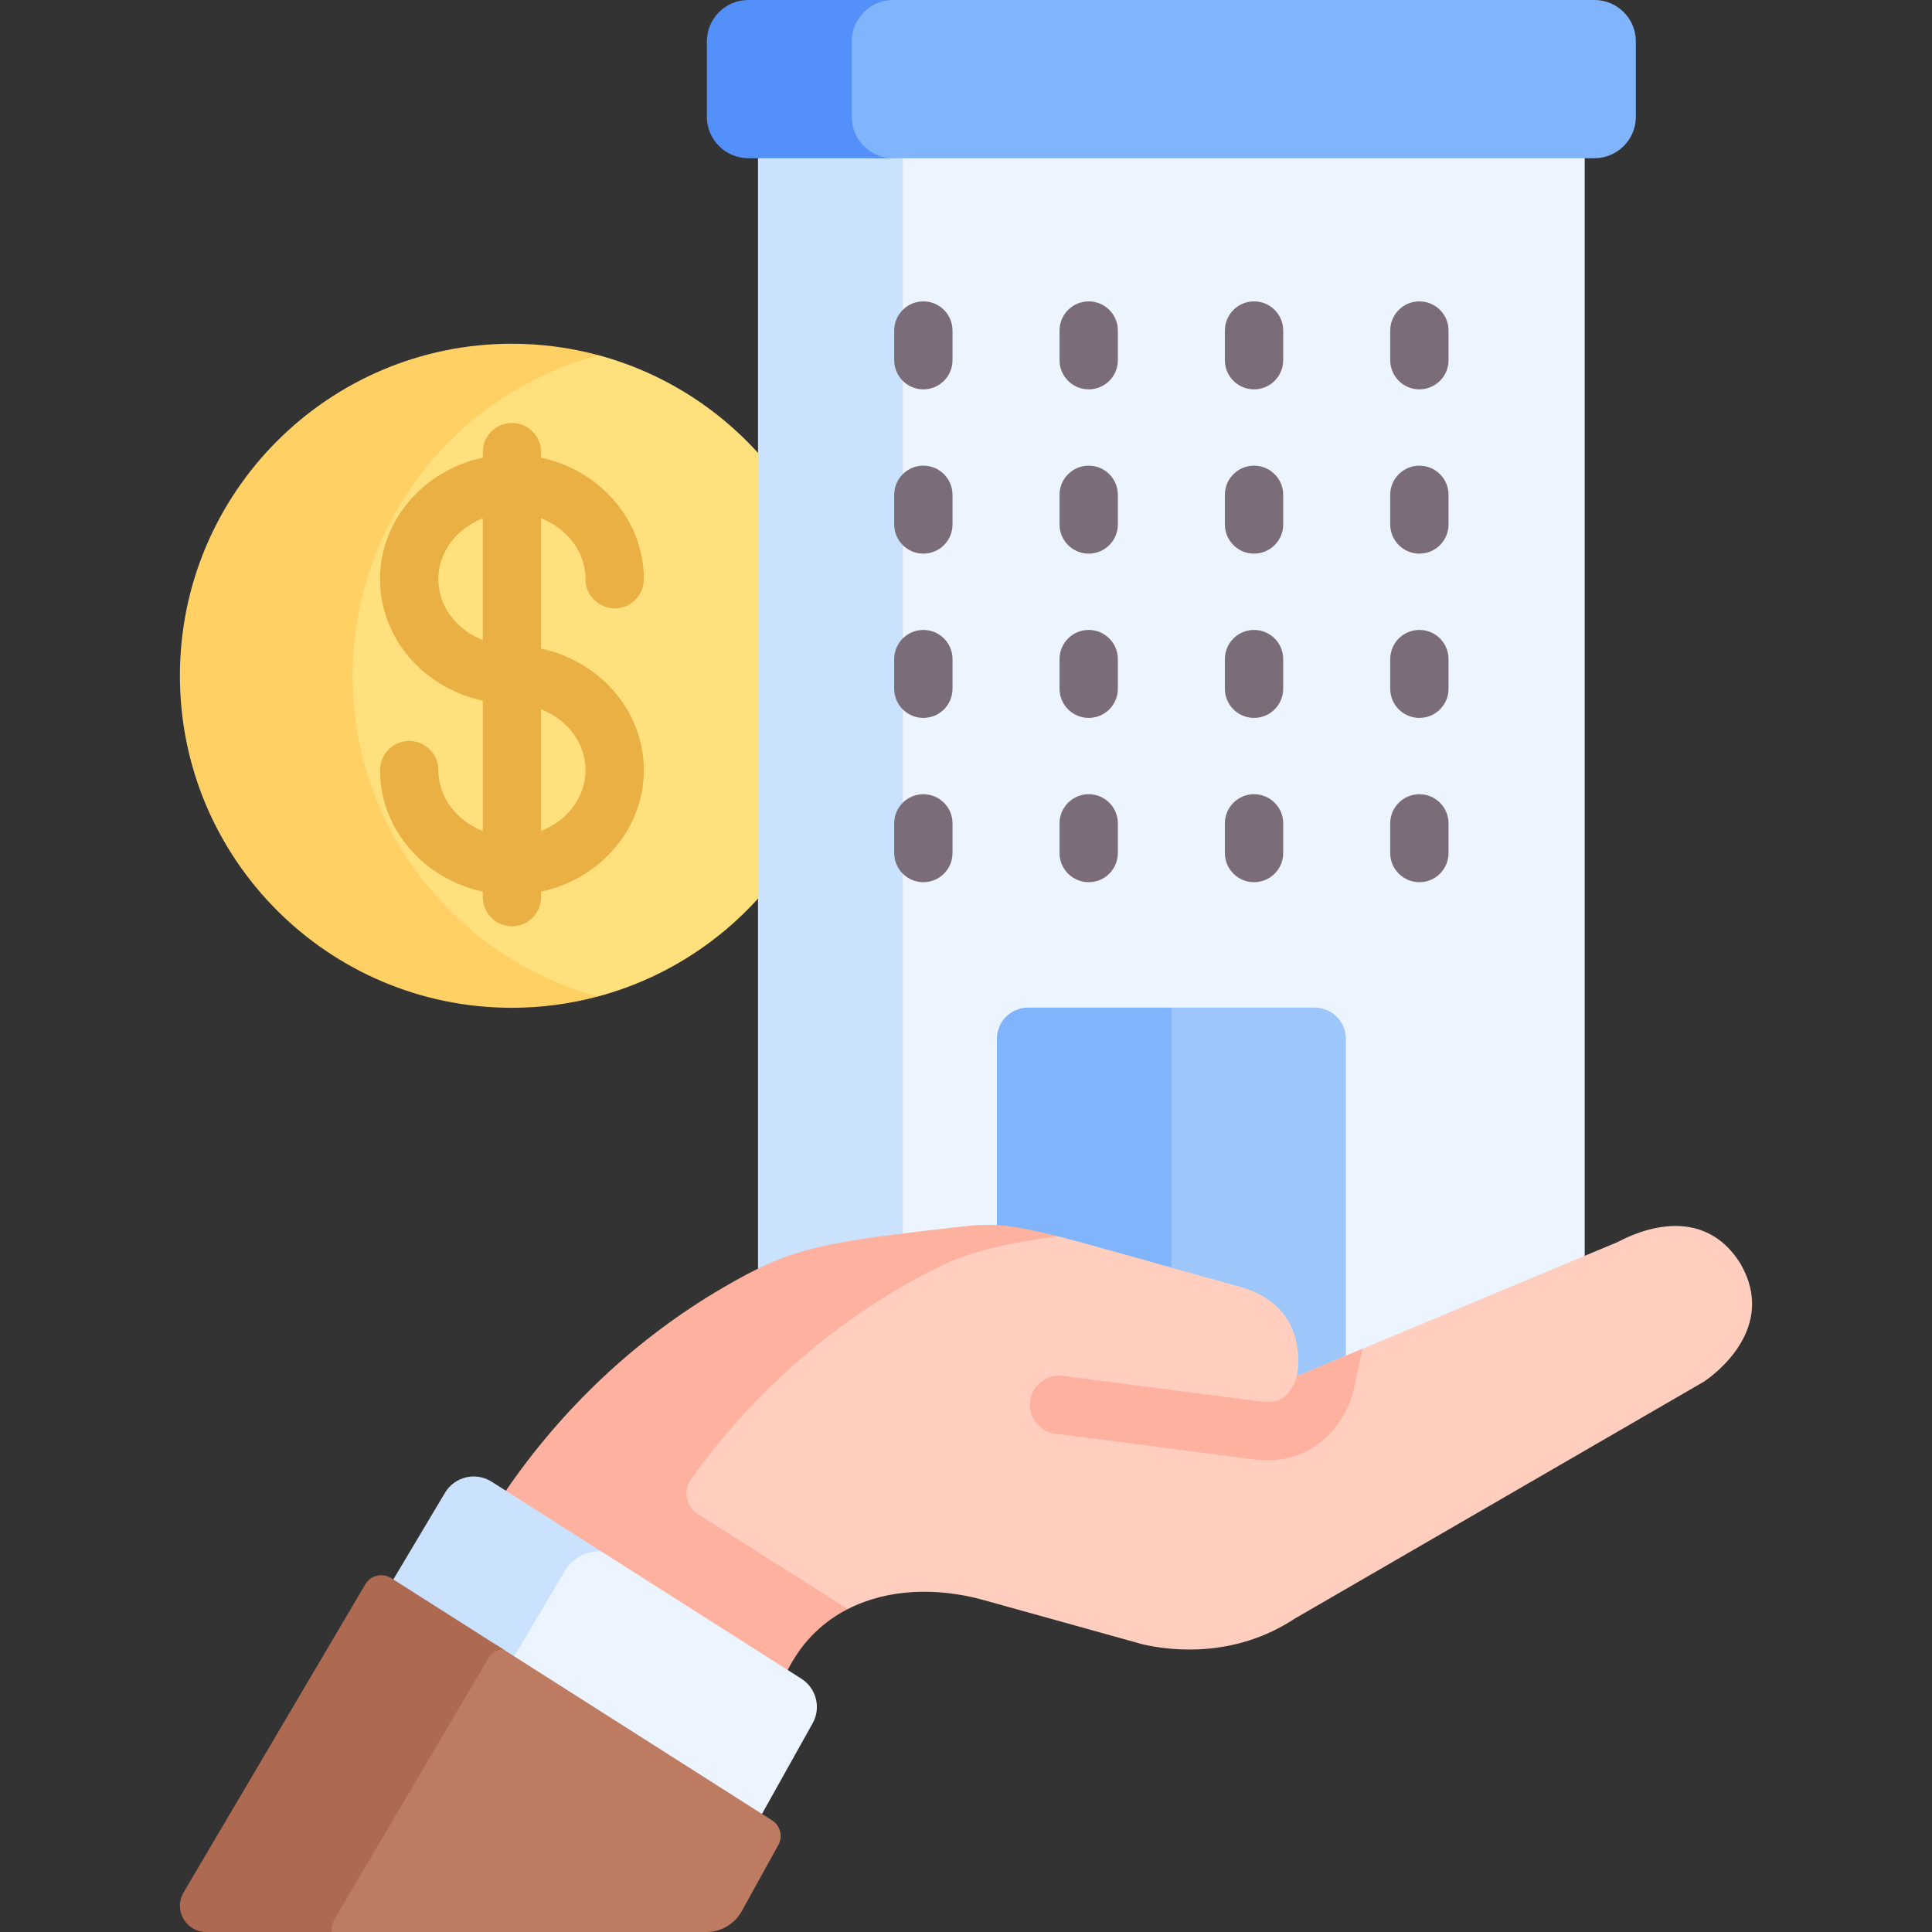 <svg id="Capa_1" enable-background="new 0 0 512 512" height="512" viewBox="0 0 512 512" width="512" xmlns="http://www.w3.org/2000/svg"><rect x="0" y="0" width="512" height="512" fill="#333333" stroke="none"/><g><g><path d="m158.552 94.119h-11.609l-39.358 23.313-18.052 44.389v47.052l26.338 39.95 21.603 12.429 21.079 2.798c37.496-10.075 65.105-44.289 65.105-84.966s-27.61-74.89-65.106-84.965z" fill="#ffe07d"/><path d="m93.447 179.084c0-40.677 27.609-74.89 65.105-84.966-7.299-1.961-14.966-3.024-22.885-3.024-48.595 0-87.99 39.394-87.99 87.99 0 48.595 39.395 87.99 87.99 87.99 7.919 0 15.586-1.063 22.885-3.024-37.496-10.075-65.105-44.289-65.105-84.966z" fill="#ffd064"/></g><path d="m143.393 171.883v-34.52c6.921 2.702 11.778 8.91 11.778 16.126 0 4.267 3.459 7.726 7.726 7.726s7.726-3.459 7.726-7.726c0-15.701-11.662-28.868-27.23-32.201v-1.469c0-4.267-3.459-7.726-7.726-7.726s-7.726 3.459-7.726 7.726v1.469c-15.568 3.333-27.23 16.5-27.23 32.201s11.662 28.868 27.23 32.2v34.52c-6.921-2.702-11.777-8.91-11.777-16.126 0-4.267-3.459-7.726-7.726-7.726s-7.726 3.459-7.726 7.726c0 15.701 11.662 28.868 27.23 32.201v1.469c0 4.267 3.459 7.726 7.726 7.726s7.726-3.459 7.726-7.726v-1.469c15.568-3.333 27.23-16.5 27.23-32.201s-11.663-28.867-27.231-32.2zm-27.23-18.393c0-7.216 4.857-13.425 11.777-16.126v32.252c-6.92-2.702-11.777-8.91-11.777-16.126zm27.23 66.72v-32.253c6.921 2.702 11.778 8.91 11.778 16.126s-4.858 13.426-11.778 16.127z" fill="#ebb044"/><path d="m411.024 35.443h-174.324v310.006l66.498-.952 16.678 27.722h24.529l63.871-27.035 11.691-12.379v-290.88z" fill="#ecf4ff"/><g><path d="m239.269 336.205v-294.28l15.603-6.482h-38.387l-15.603 6.482v294.28l6.32 9.666 38.032-.544z" fill="#cbe2ff"/></g><path d="m422.537 0h-192.226l-6.654 5.096v30.347l6.926 6.482h191.955c6.065 0 10.983-4.917 10.983-10.983v-19.959c-.001-6.066-4.918-10.983-10.984-10.983z" fill="#80b4fb"/><path d="m225.717 30.942v-19.959c0-6.066 4.917-10.983 10.983-10.983h-38.387c-6.066 0-10.983 4.917-10.983 10.983v19.959c0 6.066 4.917 10.983 10.983 10.983h38.387c-6.066 0-10.983-4.917-10.983-10.983z" fill="#5490f9"/><path d="m348.39 267.02h-37.965l-5.854 4.678v75.082l15.304 25.439h24.529l12.255-5.187v-91.742c.001-4.568-3.701-8.27-8.269-8.27z" fill="#9dc6fb"/><g><path d="m244.699 103.183c-4.267 0-7.726-3.459-7.726-7.726v-7.861c0-4.267 3.459-7.726 7.726-7.726s7.726 3.459 7.726 7.726v7.861c0 4.267-3.459 7.726-7.726 7.726z" fill="#7b6c79"/></g><g><path d="m288.516 103.183c-4.267 0-7.726-3.459-7.726-7.726v-7.861c0-4.267 3.459-7.726 7.726-7.726s7.726 3.459 7.726 7.726v7.861c.001 4.267-3.458 7.726-7.726 7.726z" fill="#7b6c79"/></g><g><path d="m332.333 103.183c-4.267 0-7.726-3.459-7.726-7.726v-7.861c0-4.267 3.459-7.726 7.726-7.726s7.726 3.459 7.726 7.726v7.861c.001 4.267-3.459 7.726-7.726 7.726z" fill="#7b6c79"/></g><g><path d="m376.15 103.183c-4.267 0-7.726-3.459-7.726-7.726v-7.861c0-4.267 3.459-7.726 7.726-7.726s7.726 3.459 7.726 7.726v7.861c.001 4.267-3.459 7.726-7.726 7.726z" fill="#7b6c79"/></g><g><path d="m244.699 146.718c-4.267 0-7.726-3.459-7.726-7.726v-7.861c0-4.267 3.459-7.726 7.726-7.726s7.726 3.459 7.726 7.726v7.861c0 4.267-3.459 7.726-7.726 7.726z" fill="#7b6c79"/></g><g><path d="m288.516 146.718c-4.267 0-7.726-3.459-7.726-7.726v-7.861c0-4.267 3.459-7.726 7.726-7.726s7.726 3.459 7.726 7.726v7.861c.001 4.267-3.458 7.726-7.726 7.726z" fill="#7b6c79"/></g><g><path d="m332.333 146.718c-4.267 0-7.726-3.459-7.726-7.726v-7.861c0-4.267 3.459-7.726 7.726-7.726s7.726 3.459 7.726 7.726v7.861c.001 4.267-3.459 7.726-7.726 7.726z" fill="#7b6c79"/></g><g><path d="m376.15 146.718c-4.267 0-7.726-3.459-7.726-7.726v-7.861c0-4.267 3.459-7.726 7.726-7.726s7.726 3.459 7.726 7.726v7.861c.001 4.267-3.459 7.726-7.726 7.726z" fill="#7b6c79"/></g><g><path d="m244.699 190.253c-4.267 0-7.726-3.459-7.726-7.726v-7.861c0-4.267 3.459-7.726 7.726-7.726s7.726 3.459 7.726 7.726v7.861c0 4.267-3.459 7.726-7.726 7.726z" fill="#7b6c79"/></g><g><path d="m288.516 190.253c-4.267 0-7.726-3.459-7.726-7.726v-7.861c0-4.267 3.459-7.726 7.726-7.726s7.726 3.459 7.726 7.726v7.861c.001 4.267-3.458 7.726-7.726 7.726z" fill="#7b6c79"/></g><g><path d="m332.333 190.253c-4.267 0-7.726-3.459-7.726-7.726v-7.861c0-4.267 3.459-7.726 7.726-7.726s7.726 3.459 7.726 7.726v7.861c.001 4.267-3.459 7.726-7.726 7.726z" fill="#7b6c79"/></g><g><path d="m376.15 190.253c-4.267 0-7.726-3.459-7.726-7.726v-7.861c0-4.267 3.459-7.726 7.726-7.726s7.726 3.459 7.726 7.726v7.861c.001 4.267-3.459 7.726-7.726 7.726z" fill="#7b6c79"/></g><g><path d="m244.699 233.788c-4.267 0-7.726-3.459-7.726-7.726v-7.861c0-4.267 3.459-7.726 7.726-7.726s7.726 3.459 7.726 7.726v7.861c0 4.267-3.459 7.726-7.726 7.726z" fill="#7b6c79"/></g><g><path d="m288.516 233.788c-4.267 0-7.726-3.459-7.726-7.726v-7.861c0-4.267 3.459-7.726 7.726-7.726s7.726 3.459 7.726 7.726v7.861c.001 4.267-3.458 7.726-7.726 7.726z" fill="#7b6c79"/></g><g><path d="m332.333 233.788c-4.267 0-7.726-3.459-7.726-7.726v-7.861c0-4.267 3.459-7.726 7.726-7.726s7.726 3.459 7.726 7.726v7.861c.001 4.267-3.459 7.726-7.726 7.726z" fill="#7b6c79"/></g><g><path d="m376.15 233.788c-4.267 0-7.726-3.459-7.726-7.726v-7.861c0-4.267 3.459-7.726 7.726-7.726s7.726 3.459 7.726 7.726v7.861c.001 4.267-3.459 7.726-7.726 7.726z" fill="#7b6c79"/></g><path d="m310.425 267.02h-37.966c-4.567 0-8.27 3.703-8.27 8.27v69.766l39.009-.558 7.227 12.013z" fill="#80b4fb"/><g><path d="m461.273 334.941c-11.048-17.816-30.796-6.674-32.464-5.834l-85.116 35.6s4.095-18.346-14.931-23.637c-24.198-6.732-38.635-10.953-48.416-13.436h-7.418l-24.872 4.869-40.854 24.942-31.774 39.101 3.949 6.181 37.107 22.321 8.202 1.362c10.521-5.382 23.604-5.819 35.971-2.381l42.251 11.754c7.396 1.68 24.187 3.722 40.23-6.838.008-.004.014-.008.014-.008 4.465-2.586 103.89-60.17 108.356-62.756 3.255-2.145 19.454-14.431 9.765-31.24z" fill="#ffcebe"/><g><path d="m184.888 401.201c-3.075-1.948-3.949-6.106-1.76-9.169 14.679-20.537 33.434-37.924 55.312-50.722 14.208-8.312 21.748-10.943 41.906-13.676-11.531-2.928-16.589-3.44-23.521-2.796l-.002-.002c-39.518 4.438-46.645 5.54-65.333 16.474-22.945 13.422-42.456 31.892-57.431 53.751l2.222 5.09 66.962 42.413h5.498l.587-1.083c3.753-6.925 9.103-11.872 15.359-15.073z" fill="#ffb1a0"/></g><path d="m212.375 444.876-53.078-33.761-5.889-1.691-4.893 3.992-14.682 27.897 63.745 40.739 4.355-1.338 13.425-24.028c2.292-4.106.984-9.287-2.983-11.81z" fill="#ecf4ff"/><path d="m149.797 416.213c2.055-3.447 5.768-5.272 9.5-5.098l-28.999-18.446c-4.218-2.683-9.818-1.352-12.378 2.942l-13.685 22.959 1.999 5.104 28.325 18.103z" fill="#cbe2ff"/><path d="m204.607 482.414-73.045-46.462-4.249 1.193-40.05 69.888-1.202 3.606 1.839 1.361h99.313c3.89 0 7.472-2.113 9.354-5.517l9.702-17.547c1.257-2.272.528-5.129-1.662-6.522z" fill="#bd7b62"/><path d="m88.693 508.504 40.879-69.308c.838-1.42 2.382-2.138 3.915-2.02l-29.81-18.962c-2.344-1.491-5.457-.743-6.868 1.649l-48.156 81.647c-2.736 4.638.606 10.49 5.99 10.49h33.257c-.102-1.156.128-2.368.793-3.496z" fill="#ad6a50"/><path d="m358.974 367.215 2.082-9.771-17.363 7.262c-.208.724-.769 2.393-1.866 3.888-1.2 1.635-3.165 3.433-7.766 2.824-15.395-2.04-52.052-6.751-52.421-6.798-4.237-.544-8.105 2.447-8.648 6.679-.544 4.232 2.446 8.105 6.679 8.648.368.047 36.995 4.755 52.361 6.79 1.308.174 2.565.256 3.775.256 14.214.001 21.593-11.382 23.167-19.778z" fill="#ffb1a0"/></g></g></svg>